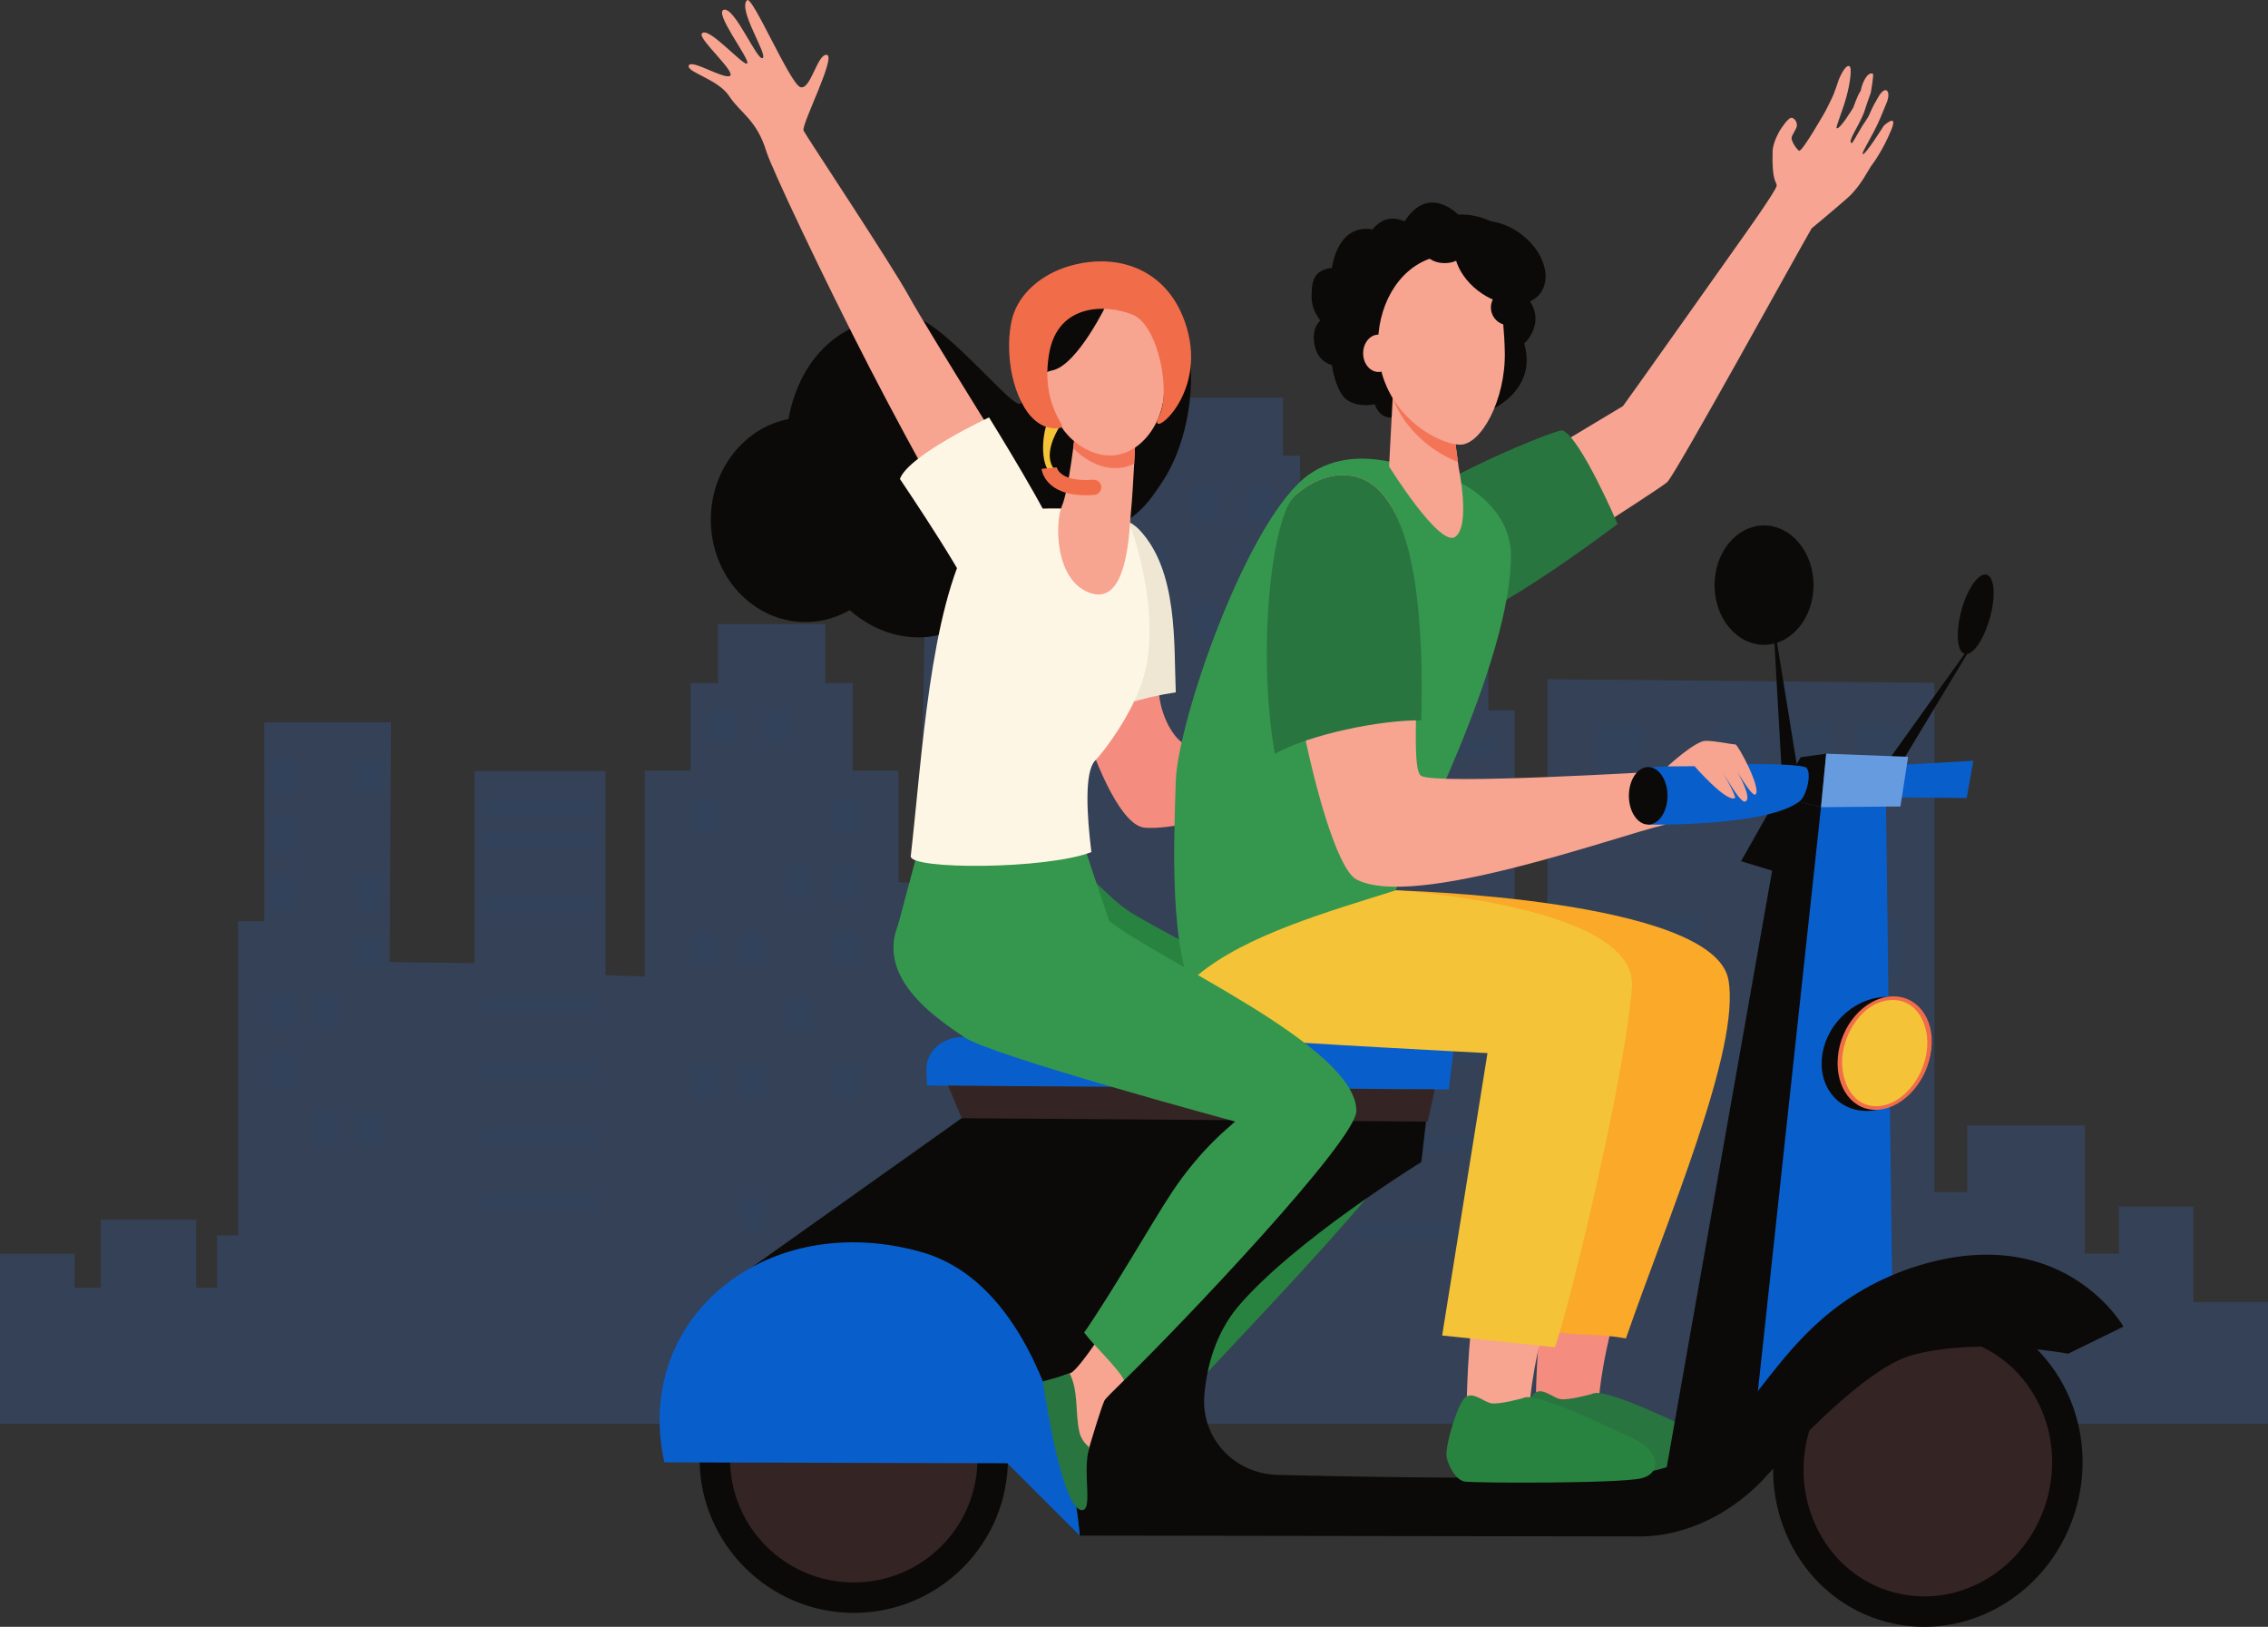 <svg width="502" height="360" viewBox="0 0 502 360" fill="none" xmlns="http://www.w3.org/2000/svg">
<rect x="0" y="0" width="502" height="360" fill="#333333" stroke="none"/>
<path opacity="0.9" d="M3.05176e-05 315.072V277.419H16.501V284.949H22.291V269.889H43.424V284.949H48.055V273.364H52.687V203.853H58.477V159.829H86.558L86.267 212.895L105.004 213.12V170.628H134.039V215.791L142.724 216.08V170.544H152.857V151.14H158.936V138.106H182.675V151.14H188.754V170.544H198.887V195.213L203.562 195.505L204.966 122.421H236.234V161.3L247.237 161.589V100.823H251.001V88H284.003V100.823H287.768V196.47H294.714V157.178H300.504V144.694H308.901V108.249H321.059V144.694H329.455V157.178H335.246V200.376H339.299L342.483 200.332V150.284L428.178 151.102V263.804H435.416V249.033H461.471V277.416H468.998V266.99H485.499V284.946V288.132H502V315.067H3.05176e-05V315.072Z" fill="#3A68B8" fill-opacity="0.3"/>
<g opacity="0.2">
<path opacity="0.2" d="M410.78 160.318H420.922V173.458H410.78V160.318Z" fill="#085FCC"/>
<path opacity="0.2" d="M410.78 202.584H420.922V215.725H410.78V202.584Z" fill="#085FCC"/>
<path opacity="0.2" d="M395.201 160.318H405.343V173.458H395.201V160.318Z" fill="#085FCC"/>
<path opacity="0.2" d="M379.619 160.318H389.76V173.458H379.619V160.318Z" fill="#085FCC"/>
<path opacity="0.2" d="M379.619 231.184H389.76V244.325H379.619V231.184Z" fill="#085FCC"/>
<path opacity="0.2" d="M395.201 181.283H405.343V194.424H395.201V181.283Z" fill="#085FCC"/>
<path opacity="0.2" d="M395.201 253.627H405.343V266.767H395.201V253.627Z" fill="#085FCC"/>
<path opacity="0.2" d="M395.201 202.584H405.343V215.725H395.201V202.584Z" fill="#085FCC"/>
<path opacity="0.2" d="M366.227 202.584H376.369V215.725H366.227V202.584Z" fill="#085FCC"/>
<path opacity="0.2" d="M366.227 253.627H376.369V266.767H366.227V253.627Z" fill="#085FCC"/>
<path opacity="0.2" d="M353.479 160.318H363.621V173.458H353.479V160.318Z" fill="#085FCC"/>
<path opacity="0.2" d="M275.768 108.197H281.399V115.496H275.768V108.197Z" fill="#085FCC"/>
<path opacity="0.2" d="M264.049 108.197H269.683V115.496H264.049V108.197Z" fill="#085FCC"/>
<path opacity="0.2" d="M275.768 121.081H281.399V128.379H275.768V121.081Z" fill="#085FCC"/>
<path opacity="0.2" d="M252.333 121.081H257.964V128.379H252.333V121.081Z" fill="#085FCC"/>
<path opacity="0.2" d="M264.049 133.961H269.683V141.26H264.049V133.961Z" fill="#085FCC"/>
<path opacity="0.2" d="M252.333 133.961H257.964V141.26H252.333V133.961Z" fill="#085FCC"/>
<path opacity="0.2" d="M275.768 146.845H281.399V154.143H275.768V146.845Z" fill="#085FCC"/>
<path opacity="0.2" d="M252.333 146.845H257.964V154.143H252.333V146.845Z" fill="#085FCC"/>
<path opacity="0.2" d="M275.768 159.728H281.399V167.027H275.768V159.728Z" fill="#085FCC"/>
<path opacity="0.2" d="M264.049 159.728H269.683V167.027H264.049V159.728Z" fill="#085FCC"/>
<path opacity="0.2" d="M252.333 172.611H257.964V179.91H252.333V172.611Z" fill="#085FCC"/>
<path opacity="0.2" d="M275.768 198.376H281.399V205.674H275.768V198.376Z" fill="#085FCC"/>
<path opacity="0.2" d="M184.503 176.841H190.134V184.139H184.503V176.841Z" fill="#085FCC"/>
<path opacity="0.2" d="M153.211 176.841H158.843V184.139H153.211V176.841Z" fill="#085FCC"/>
<path opacity="0.2" d="M169.273 157.014H174.904V164.312H169.273V157.014Z" fill="#085FCC"/>
<path opacity="0.2" d="M78.736 168.027H84.368V175.326H78.736V168.027Z" fill="#085FCC"/>
<path opacity="0.2" d="M59.895 168.027H65.529V175.326H59.895V168.027Z" fill="#085FCC"/>
<path opacity="0.2" d="M59.895 181.038H65.529V188.336H59.895V181.038Z" fill="#085FCC"/>
<path opacity="0.2" d="M78.736 194.051H84.368V201.35H78.736V194.051Z" fill="#085FCC"/>
<path opacity="0.2" d="M59.895 194.051H65.529V201.35H59.895V194.051Z" fill="#085FCC"/>
<path opacity="0.2" d="M78.736 207.062H84.368V214.361H78.736V207.062Z" fill="#085FCC"/>
<path opacity="0.2" d="M69.317 220.073H74.948V227.371H69.317V220.073Z" fill="#085FCC"/>
<path opacity="0.2" d="M59.895 220.073H65.529V227.371H59.895V220.073Z" fill="#085FCC"/>
<path opacity="0.2" d="M59.895 233.086H65.529V240.385H59.895V233.086Z" fill="#085FCC"/>
<path opacity="0.2" d="M78.736 246.097H84.368V253.396H78.736V246.097Z" fill="#085FCC"/>
<path opacity="0.2" d="M69.317 246.097H74.948V253.396H69.317V246.097Z" fill="#085FCC"/>
<path opacity="0.2" d="M157.17 157.014H162.804V164.312H157.17V157.014Z" fill="#085FCC"/>
<path opacity="0.2" d="M184.503 191.528H190.134V198.827H184.503V191.528Z" fill="#085FCC"/>
<path opacity="0.2" d="M174.072 191.528H179.704V198.827H174.072V191.528Z" fill="#085FCC"/>
<path opacity="0.2" d="M184.503 206.212H190.134V213.511H184.503V206.212Z" fill="#085FCC"/>
<path opacity="0.2" d="M163.642 206.212H169.273V213.511H163.642V206.212Z" fill="#085FCC"/>
<path opacity="0.2" d="M153.211 206.212H158.843V213.511H153.211V206.212Z" fill="#085FCC"/>
<path opacity="0.2" d="M174.072 220.899H179.704V228.198H174.072V220.899Z" fill="#085FCC"/>
<path opacity="0.2" d="M184.503 235.587H190.134V242.885H184.503V235.587Z" fill="#085FCC"/>
<path opacity="0.2" d="M163.642 235.587H169.273V242.885H163.642V235.587Z" fill="#085FCC"/>
<path opacity="0.2" d="M153.211 235.587H158.843V242.885H153.211V235.587Z" fill="#085FCC"/>
<path opacity="0.2" d="M184.503 264.958H190.134V272.257H184.503V264.958Z" fill="#085FCC"/>
<path opacity="0.2" d="M163.642 264.958H169.273V272.257H163.642V264.958Z" fill="#085FCC"/>
<path opacity="0.2" d="M353.479 231.184H363.621V244.325H353.479V231.184Z" fill="#085FCC"/>
<path opacity="0.2" d="M299.911 163.749H331.009V167.131H299.911V163.749Z" fill="#085FCC"/>
<path opacity="0.2" d="M208.1 154.169H233.37V157.551H208.1V154.169Z" fill="#085FCC"/>
<path opacity="0.2" d="M208.1 161.468H233.37V164.85H208.1V161.468Z" fill="#085FCC"/>
<path opacity="0.2" d="M208.1 183.368H233.37V186.75H208.1V183.368Z" fill="#085FCC"/>
<path opacity="0.2" d="M106.838 176.841H132.108V180.223H106.838V176.841Z" fill="#085FCC"/>
<path opacity="0.2" d="M106.838 184.139H132.108V187.521H106.838V184.139Z" fill="#085FCC"/>
<path opacity="0.2" d="M106.838 198.737H132.108V202.119H106.838V198.737Z" fill="#085FCC"/>
<path opacity="0.2" d="M106.838 220.636H132.108V224.018H106.838V220.636Z" fill="#085FCC"/>
<path opacity="0.2" d="M106.838 235.234H132.108V238.616H106.838V235.234Z" fill="#085FCC"/>
<path opacity="0.2" d="M106.838 249.831H132.108V253.213H106.838V249.831Z" fill="#085FCC"/>
<path opacity="0.2" d="M106.838 264.432H132.108V267.814H106.838V264.432Z" fill="#085FCC"/>
<path opacity="0.2" d="M208.1 205.264H233.37V208.646H208.1V205.264Z" fill="#085FCC"/>
<path opacity="0.2" d="M208.1 219.862H233.37V223.244H208.1V219.862Z" fill="#085FCC"/>
<path opacity="0.2" d="M299.911 173.458H331.009V176.841H299.911V173.458Z" fill="#085FCC"/>
<path opacity="0.2" d="M299.911 183.168H331.009V186.55H299.911V183.168Z" fill="#085FCC"/>
<path opacity="0.2" d="M299.911 202.59H331.009V205.972H299.911V202.59Z" fill="#085FCC"/>
<path opacity="0.2" d="M299.911 222.009H331.009V225.391H299.911V222.009Z" fill="#085FCC"/>
<path opacity="0.2" d="M299.911 231.722H331.009V235.104H299.911V231.722Z" fill="#085FCC"/>
<path opacity="0.2" d="M299.911 251.141H331.009V254.523H299.911V251.141Z" fill="#085FCC"/>
<path opacity="0.2" d="M299.911 270.563H331.009V273.945H299.911V270.563Z" fill="#085FCC"/>
<path opacity="0.3" d="M208.936 127.001H234.206V130.383H208.936V127.001Z" fill="#085FCC" fill-opacity="0.19"/>
<path opacity="0.3" d="M208.936 134.303H234.206V137.685H208.936V134.303Z" fill="#085FCC" fill-opacity="0.19"/>
</g>
<path d="M339.953 309.762L344.966 318.417L353.933 309.383C353.933 309.383 354.496 299.226 359.885 282.848C354.685 283.567 347.37 281.777 342.138 282.848C339.953 297.21 339.953 309.762 339.953 309.762Z" fill="#F48C7F"/>
<path d="M352.349 308.478C352.349 308.478 347.017 309.954 345.313 309.595C343.607 309.235 341.47 307.031 339.708 308.221C337.947 309.412 334.965 319.47 335.508 321.675C336.08 323.998 337.671 326.537 339.416 326.906C341.158 327.275 373.789 327.387 378.597 326.197C383.405 325.006 382.293 319.913 377.221 317.618C372.146 315.323 354.949 306.719 352.349 308.478Z" fill="#287540"/>
<path d="M382.579 216.84C379.378 198.832 308.916 197.022 308.916 197.022C294.289 201.653 299.756 208.515 289.134 217.42C293.055 224.173 296.648 229.76 298.111 230.01C301.877 230.649 355.948 230.771 355.948 230.771L344.59 294.777C350.449 295.714 354.013 295.06 359.882 296.193C368.99 269.835 385.294 232.113 382.579 216.84Z" fill="#FAA928"/>
<path d="M225.811 87.514C228.453 96.68 208.308 68.981 200.145 69.578C194.035 70.024 187.848 71.969 183.159 76.211C163.104 94.35 177.647 142.862 204.83 140.978C217.889 140.073 227.517 125.16 239.666 119.903C250.018 115.426 252.322 114.444 257.686 105.968C263.047 97.499 264.956 84.35 262.694 75.197C261.161 68.99 258.795 66.269 254.62 63.458C247.929 58.955 216.609 55.614 225.811 87.514Z" fill="#0B0A08"/>
<path d="M250.002 201.721C240.444 195.507 236.047 181.759 219.884 198.8C206.077 214.025 225.068 225.649 230.558 229.475C236.349 233.55 297.041 255.492 297.041 255.492C296.941 255.566 289.504 257.174 282.874 267.052C276.414 276.834 257.114 302.842 254.112 303.853C251.12 304.867 248.273 306.276 248.273 306.276L255.096 331.412C255.096 331.412 260.116 313.398 261.656 309.922C262.581 307.849 314.605 255.412 314.605 247.581C314.605 233.072 261.151 208.967 250.002 201.721Z" fill="#288340"/>
<path d="M223.095 322.535C223.259 341.592 207.755 357.07 188.674 356.91C170.146 356.752 155.005 341.63 154.848 323.128C154.687 304.075 170.188 288.596 189.269 288.757C207.794 288.914 222.938 304.033 223.095 322.535Z" fill="#0B0A08"/>
<path d="M188.97 350.179C204.095 350.179 216.356 337.936 216.356 322.833C216.356 307.73 204.095 295.487 188.97 295.487C173.845 295.487 161.584 307.73 161.584 322.833C161.584 337.936 173.845 350.179 188.97 350.179Z" fill="#352424"/>
<path d="M459.635 333.372C454.435 352.394 435.483 363.797 417.298 358.841C399.117 353.886 388.592 334.451 393.789 315.429C398.989 296.408 417.941 285.005 436.122 289.96C454.31 294.912 464.835 314.351 459.635 333.372Z" fill="#0B0A08"/>
<path d="M425.928 353.267C423.623 353.267 421.319 352.959 419.076 352.346C412.076 350.439 406.262 345.773 402.707 339.207C399.095 332.538 398.237 324.72 400.294 317.198C403.781 304.437 414.968 295.528 427.499 295.528C429.804 295.528 432.108 295.84 434.351 296.449C441.351 298.356 447.165 303.022 450.72 309.588C454.332 316.257 455.19 324.075 453.134 331.598C449.646 344.358 438.459 353.267 425.928 353.267Z" fill="#352424"/>
<path d="M311.943 168.722C315.003 167.667 316.292 166.389 315.662 165.837C315.029 165.285 305.201 168.986 303.918 168.973C302.636 168.96 315.279 164.948 315.363 164.133C315.447 163.318 315.071 163.177 314.212 163.167C313.351 163.158 304.326 167.753 303.218 167.23C302.106 166.707 310.414 163.703 311.796 163.209C313.181 162.715 311.882 161.883 309.199 162.397C306.522 162.91 303.655 165.635 299.586 165.998C295.524 166.36 294.829 165.619 295.398 165.202C295.967 164.781 299.232 165.077 300.071 164.814C300.91 164.55 301.119 163.09 297.96 163.257C294.804 163.424 292.711 164.961 291.767 166.081C290.825 167.201 269.835 167.256 262.459 164.72C259.949 163.86 256.741 158.344 256.504 152.872C249.137 153.995 245.75 154.884 239.113 158.507C242.986 170.744 248.427 182.715 253.367 183.155C263.851 184.092 293.724 173.084 293.724 173.084C293.724 173.084 301.161 174.188 304.529 173.61C307.9 173.036 311.481 172.121 312.49 170.532C313.502 168.944 305.663 171.409 304.23 171.222C302.797 171.036 308.89 169.778 311.943 168.722Z" fill="#F48C7F"/>
<path d="M252.133 117.178C249.327 114.293 239.933 109.604 234.948 123.057C232.386 130.185 234.762 146.35 239.116 160.122C245.75 156.498 252.888 154.326 260.251 153.202C259.788 142.512 260.807 126.263 252.133 117.178Z" fill="#EFE7D3"/>
<path d="M411.022 169.807L436.775 168.35L435.299 176.592L411.022 176.345V169.807Z" fill="#085FCC"/>
<path d="M402.344 177.904L378.05 322.833L418.883 289.764L417.453 178.492L402.344 177.904Z" fill="#085FCC"/>
<path d="M215.578 245.004L212.856 247.447L161.78 283.718L159.209 304.065C159.209 304.065 218.049 307.165 227.652 310.888C237.153 314.608 238.997 339.807 238.997 339.807L363.057 339.99C373.245 340.003 383.919 334.724 391.465 326.094C401.007 315.423 414.576 302.149 423.382 299.822C438.607 295.843 457.768 299.562 457.768 299.562L470.003 293.558C470.003 293.558 455.875 268.625 421.319 281.18C387.878 293.786 389.286 324.216 360.856 326.174C341.148 327.544 303.729 326.896 282.803 326.376C273.087 326.135 265.695 318.112 266.579 308.507C267.164 302.21 269.07 295.22 273.82 289.383C286.078 274.735 314.595 257.139 314.595 257.139L315.816 246.609L215.578 245.004Z" fill="#0B0A08"/>
<path d="M205.059 236.747L205.184 240.206L320.676 241.089L321.842 231.31L213.363 229.478C208.642 229.394 204.911 232.661 205.059 236.747Z" fill="#085FCC"/>
<path d="M212.856 247.447L209.86 240.242L317.581 241.063L316.009 248.191L212.856 247.447Z" fill="#352424"/>
<path d="M204.454 277.213C203.683 276.985 202.909 276.77 202.128 276.577C168.6 268.252 140.106 292.216 147.051 323.6L222.97 323.796L238.994 339.807C238.994 339.807 234.938 286.398 204.454 277.213Z" fill="#085FCC"/>
<path d="M440.644 135.981C441.837 131.116 441.284 127.152 439.413 127.127C437.54 127.104 435.087 131.029 433.937 135.898C432.857 140.461 433.275 144.229 434.84 144.701L411.783 176.893L415.341 177.968L435.393 144.736C437.196 144.454 439.5 140.647 440.644 135.981Z" fill="#0B0A08"/>
<path d="M404.208 166.784L398.555 167.564L393.458 176.264L403.064 178.614L404.208 166.784Z" fill="#0B0A08"/>
<path d="M427.496 232.231C426.693 239.167 420.676 245.239 414.084 245.791C407.499 246.346 402.662 241.163 403.254 234.218C403.829 227.27 409.781 221.198 416.575 220.652C423.382 220.11 428.283 225.296 427.496 232.231Z" fill="#0B0A08"/>
<path d="M427.503 232.193C426.702 239.109 421.47 245.094 415.839 245.569C410.215 246.041 406.175 240.813 406.795 233.891C407.4 226.965 412.574 220.976 418.378 220.511C424.189 220.046 428.283 225.277 427.503 232.193Z" fill="#F16D4A"/>
<path d="M407.782 233.807C408.232 228.727 412.095 221.811 418.301 221.317C424.273 220.842 427.127 226.788 426.513 232.273C425.774 238.733 421.014 244.334 415.926 244.76C410.131 245.248 407.284 239.298 407.782 233.807Z" fill="#F4C338"/>
<path d="M392.352 33.454C392.146 40.45 393.303 40.187 393.255 41.085C393.194 42.148 384.883 53.736 384.883 53.736C384.883 53.736 360.602 88.05 359.23 89.86L322.186 112.069L327.463 133.622C327.463 133.622 367.152 108.388 369.006 106.706C370.861 105.024 398.43 54.869 400.994 50.53C400.994 50.53 405.915 46.461 408.926 43.807C411.938 41.15 413.651 37.295 414.39 36.419C414.499 36.291 416.787 33.226 418.626 28.714C420.213 24.824 416.964 27.812 416.964 27.812C416.964 27.812 412.76 34.51 412.304 34.092C411.95 33.771 414.457 30.248 416.257 25.96C416.72 24.859 417.173 23.768 417.581 22.764C418.651 20.129 417.376 18.742 415.826 21.329C415.277 22.24 414.406 23.781 413.933 24.962C413.426 26.239 412.551 27.256 411.963 28.264C410.793 30.273 409.967 31.75 409.913 31.657C409.842 31.538 409.338 31.775 409.791 30.591C410.337 29.166 412.156 26.39 412.802 24.233C413.169 23.011 414.088 20.504 414.088 20.504C414.088 20.504 414.782 16.464 414.563 16.348C413.381 15.722 412.14 18.36 411.854 20.081C411.118 21.091 410.228 23.758 410.228 23.758C410.228 23.758 407.239 28.762 406.541 28.357C406.246 28.184 407.721 24.901 408.676 21.461C409.559 18.267 409.942 14.904 409.35 14.644C408.344 14.201 406.991 17.651 406.991 17.651C406.991 17.651 406.169 20.116 405.838 20.912C405.446 21.849 404.064 24.564 404.064 24.564C404.064 24.564 398.818 33.8 398.195 33.361C397.568 32.921 396.421 31.13 396.553 30.45C396.684 29.766 397.568 28.63 397.7 27.95C397.832 27.266 397.427 26.274 396.617 26.063C395.807 25.851 393.927 28.925 393.927 28.925C393.927 28.925 392.413 31.432 392.352 33.454Z" fill="#F8A492"/>
<path d="M345.863 95.239C344.626 94.729 306.814 110.207 305.104 118.275C303.391 126.344 313.168 141.135 323.867 137.461C334.566 133.789 358.037 115.952 358.037 115.952C358.037 115.952 349.864 96.885 345.863 95.239Z" fill="#287540"/>
<path d="M308.916 197.025L311.008 191.605C311.008 191.605 334.791 145.985 334.425 122.582C334.206 112.207 323.674 106.78 322.292 106.481C315.392 105.002 301.338 97.04 289.809 104.938C276.234 114.434 260.656 159.521 260.248 172.888C259.84 186.258 258.66 210.873 265.033 221.541C275.549 212.635 294.289 201.656 308.916 197.025Z" fill="#35974D"/>
<path d="M324.658 310.686L329.671 319.341L338.638 310.307C338.638 310.307 339.201 300.15 344.593 283.773C339.393 284.492 332.079 282.701 326.846 283.773C324.658 298.134 324.658 310.686 324.658 310.686Z" fill="#F7A491"/>
<path d="M337.054 309.406C337.054 309.406 331.725 310.882 330.018 310.522C328.315 310.163 326.175 307.958 324.413 309.152C322.652 310.343 319.67 320.401 320.213 322.605C320.785 324.929 322.376 327.468 324.121 327.837C325.866 328.203 358.497 328.318 363.305 327.127C368.113 325.937 367.001 320.844 361.929 318.549C356.855 316.251 339.654 307.644 337.054 309.406Z" fill="#288340"/>
<path d="M361.216 218.492C362.707 200.263 308.916 197.025 308.916 197.025C294.289 201.656 275.761 206.868 265.143 215.774C269.064 222.523 277.645 229.763 279.104 230.014C282.87 230.652 329.241 233.04 329.241 233.04L319.204 295.532L344.144 298.134C346.053 293.872 359.368 241.089 361.216 218.492Z" fill="#F4C338"/>
<path d="M236.918 303.857C233.926 304.871 231.078 306.28 231.078 306.28L237.902 331.415C237.902 331.415 242.922 313.401 244.461 309.925C244.619 309.576 246.254 307.923 248.864 305.384C247.013 302.281 245.322 299.065 243.188 296.199C240.216 300.503 237.866 303.536 236.918 303.857Z" fill="#F7A491"/>
<path d="M238.885 316.755C237.953 312.409 238.737 307.775 236.748 303.914C233.82 304.922 230.837 305.679 230.837 305.679C230.837 305.679 234.729 333.302 239.277 334.143C242.131 334.672 239.46 325.824 241.106 320.269C240.029 319.361 239.187 318.26 238.885 316.755Z" fill="#287540"/>
<path d="M300.219 245.832C300.219 231.323 254.881 211.929 244.821 203.238C244.406 202.882 218.853 181.759 202.69 198.8C188.883 214.025 207.874 225.649 213.363 229.474C219.155 233.55 273.373 248.178 273.373 248.178C272.319 249.231 266.071 253.875 259.444 263.756C255.022 270.451 246.422 285.544 239.974 294.883C242.109 297.752 247.016 302.281 248.867 305.381C261.704 292.881 300.219 252.344 300.219 245.832Z" fill="#35974D"/>
<path d="M205.055 181.178L197.885 208.027L245.477 203.79L239.39 185.523L205.055 181.178Z" fill="#35974D"/>
<path d="M242.366 168.35C244.496 166.142 250.407 158.257 252.882 150.648C257.667 135.923 250.06 114.777 248.986 114.03C248.986 114.03 220.749 108.404 214.951 118.792C205.753 135.272 204.095 167.625 201.588 189.448C201.241 192.484 231.589 192.433 241.569 188.553C240.518 180.116 240.039 170.793 242.366 168.35Z" fill="#FEF6E4"/>
<path d="M314.598 171.714C310.369 169.49 319.94 116.119 302.581 106.481C302.581 106.481 295.668 101.921 286.682 109.591C277.847 117.268 291.705 190.093 300.222 194.602C312.937 201.326 357.324 185.141 368.595 182.465L367.271 170.722C367.268 170.722 318.342 173.687 314.598 171.714Z" fill="#F7A491"/>
<path d="M314.598 159.399C315.042 140.891 314.18 112.926 302.581 106.485C302.581 106.485 295.668 101.924 286.682 109.594C281.54 114.062 278.156 143.645 282.163 166.813C289.931 162.5 305.503 159.297 314.598 159.399Z" fill="#287540"/>
<path d="M392.307 132.977C393.769 128.125 396.456 124.312 398.301 124.463C400.146 124.614 400.422 128.67 398.921 133.523C397.52 138.07 395.087 141.707 393.3 142.021L398.725 175.549L394.679 176.264L392.738 141.999C391.121 141.556 390.909 137.634 392.307 132.977Z" fill="#0B0A08"/>
<path d="M401.406 129.482C401.406 136.777 396.501 142.692 390.453 142.692C384.404 142.692 379.5 136.777 379.5 129.482C379.5 122.188 384.404 116.273 390.453 116.273C396.501 116.273 401.406 122.188 401.406 129.482Z" fill="#0B0A08"/>
<path d="M422.338 167.474L420.644 178.466L403.064 178.614L404.208 166.784L422.338 167.474Z" fill="#669CDF"/>
<path d="M238.033 95.13C238.033 95.13 236.616 108.359 235.032 112.014C233.447 115.67 233.441 128.866 241.617 131.318C249.793 133.773 249.944 116.838 250.355 112.919C250.767 109.001 251.368 96.173 251.368 96.173L238.033 95.13Z" fill="#F7A491"/>
<path d="M237.548 99.142C238.371 100.031 239.338 100.846 240.46 101.558C244.397 104.055 248.048 104.052 251.037 102.608C251.226 99.113 251.365 96.173 251.365 96.173L238.03 95.13C238.033 95.13 237.853 96.812 237.548 99.142Z" fill="#F47458"/>
<path d="M243.073 68.217C243.073 68.217 238.11 69.257 234.977 73.753C231.843 78.252 229.375 92.463 239.316 98.769C249.259 105.076 257.371 95.438 257.654 86.863C257.937 78.284 256.25 66.817 243.073 68.217Z" fill="#F7A491"/>
<path d="M235.25 85.22C235.938 87.457 235.234 89.645 233.672 90.111C232.113 90.576 230.288 89.138 229.6 86.905C228.912 84.668 229.616 82.479 231.178 82.014C232.737 81.545 234.562 82.983 235.25 85.22Z" fill="#F7A491"/>
<path d="M245.056 67.103C245.056 67.103 238.509 80.781 232.952 81.959C227.395 83.137 227.35 90.046 227.35 90.046C227.35 90.046 227.758 74.09 233.01 70.476C238.265 66.862 245.056 67.103 245.056 67.103Z" fill="#0B0A08"/>
<path d="M199.19 115.008C199.19 127.512 189.818 137.65 178.261 137.65C166.701 137.65 157.332 127.512 157.332 115.008C157.332 102.505 166.704 92.367 178.261 92.367C189.818 92.367 199.19 102.505 199.19 115.008Z" fill="#0B0A08"/>
<path d="M387.84 319.447L368.592 326.492L392.249 192.658L385.368 190.578L393.458 176.264L403.064 178.614L387.84 319.447Z" fill="#0B0A08"/>
<path d="M364.812 169.807C364.812 169.807 393.458 168.27 399.41 169.695C401.309 170.151 399.969 175.937 398.468 177.185C391.539 182.946 364.812 182.484 364.812 182.484V169.807Z" fill="#085FCC"/>
<path d="M369.087 176.101C369.087 179.615 367.174 182.465 364.812 182.465C362.453 182.465 360.538 179.615 360.538 176.101C360.538 172.587 362.45 169.737 364.812 169.737C367.171 169.737 369.087 172.587 369.087 176.101Z" fill="#0B0A08"/>
<path d="M369.087 169.602C369.087 169.602 375.18 163.937 377.539 163.937C379.898 163.937 383.099 164.724 384.112 164.724C384.674 164.724 389.906 174.438 388.576 175.789C387.766 176.611 383.562 169.088 383.562 169.088C383.562 169.088 388.364 176.839 386.217 177.384C385.024 177.689 380.782 169.887 380.782 169.887C380.782 169.887 384.449 176.344 384.025 176.592C382.17 177.68 375.065 169.547 375.065 169.547L369.087 169.602Z" fill="#F7A491"/>
<path d="M228.954 110.785C228.954 110.785 205.698 73.737 201.167 65.524C197.066 58.092 178.428 30.097 177.859 28.903C177.287 27.709 185.132 12.526 183.024 12.144C180.916 11.762 179.415 20.119 177.123 19.262C174.829 18.412 166.53 -1.014 165.37 0.042C163.201 2.015 169.995 12.122 168.809 12.85C167.623 13.582 162.683 1.653 160.263 2.153C157.843 2.654 165.987 13.017 165.389 14.009C164.795 15 156.439 5.276 155.304 7.519C154.69 8.736 162.944 15.989 161.565 16.791C160.189 17.593 153.026 13.02 152.45 14.493C151.878 15.966 158.962 17.523 161.391 21.262C163.821 25 167.491 26.464 169.629 33.524C170.683 37.01 182.195 61.452 192.627 81.661C203.323 102.377 212.933 118.831 212.933 118.831L228.954 110.785Z" fill="#F7A491"/>
<path d="M234.029 119.553C233.225 115.384 218.914 92.367 218.914 92.367C218.914 92.367 201.064 100.714 199.187 105.987C199.187 105.987 217.243 132.66 215.186 133.302L234.029 119.553Z" fill="#FEF6E4"/>
<path d="M232.714 102.752C231.307 99.344 234.373 94.617 234.858 93.898C235.003 93.689 233.184 92.364 232.817 92.364C231.458 92.364 229.976 99.402 231.551 103.224C232.496 105.515 234.832 106.985 238.493 107.595L238.699 106.36C235.498 105.83 233.482 104.614 232.714 102.752Z" fill="#F4C338"/>
<path d="M224.397 69.318C222.774 73.753 222.674 83.403 226.753 90.198C229.899 95.435 234.09 94.995 234.987 94.546C235.886 94.097 230.31 89.321 232.219 78.217C234.161 66.927 245.165 67.315 250.77 69.671C256.375 72.026 259.297 86.841 256.507 92.226C253.714 97.611 266.518 88.612 263.037 73.897C259.891 60.601 248.748 55.588 237.095 58.759C231.708 60.226 226.386 63.875 224.397 69.318Z" fill="#F16D4A"/>
<path d="M240.373 109.591C231.229 109.591 230.567 104.004 230.542 103.75L233.897 103.423L233.891 103.372C233.913 103.506 234.527 106.709 241.961 106.164C242.886 106.096 243.696 106.793 243.764 107.72C243.831 108.648 243.134 109.453 242.205 109.521C241.562 109.569 240.952 109.591 240.373 109.591Z" fill="#F16D4A"/>
<path d="M322.797 47.514C322.797 47.514 316.192 40.562 310.88 49.019C310.88 49.019 306.788 46.724 303.918 50.813C303.918 50.813 296.523 48.592 294.73 59.629C294.73 59.629 290.925 58.913 290.423 63.429C289.922 67.944 292.216 70.954 292.216 70.954C292.216 70.954 290.079 72.556 291.05 76.706C291.876 80.236 294.8 80.772 294.8 80.772C294.8 80.772 295.591 86.722 298.175 88.513C300.759 90.303 304.275 89.443 304.275 89.443C304.275 89.443 305.207 92.668 308.222 92.383C311.236 92.097 314.971 89.228 318.342 90.518C321.717 91.808 330.475 90.448 330.475 90.448C330.475 90.448 340.309 86.077 337.365 76.041C337.365 76.041 342.533 71.381 338.011 65.791C338.011 65.791 341.312 57.045 334.781 51.885C328.251 46.724 322.797 47.514 322.797 47.514Z" fill="#0B0A08"/>
<path d="M321.682 94.716L322.877 103.574C322.877 103.574 325.554 116.334 322.109 118.792C318.664 121.254 307.457 103.211 307.457 103.211L308.64 80.769L321.682 94.716Z" fill="#F7A491"/>
<path d="M308.26 88.041C311.105 95.695 317.886 100.4 322.697 102.226L321.685 94.716L308.646 80.769L308.26 88.041Z" fill="#F47458"/>
<path d="M290.304 65.518C290.304 68.936 292.252 71.705 294.653 71.705C297.053 71.705 299.001 68.936 299.001 65.518C299.001 62.1 297.053 59.33 294.653 59.33C292.252 59.327 290.304 62.1 290.304 65.518Z" fill="#0B0A08"/>
<path d="M303.349 52.215C303.349 54.179 305.718 55.771 308.64 55.771C311.561 55.771 313.93 54.179 313.93 52.215C313.93 50.251 311.561 48.659 308.64 48.659C305.715 48.656 303.349 50.251 303.349 52.215Z" fill="#0B0A08"/>
<path d="M316.604 57.193C323.594 54.789 331.047 59.427 332.114 66.625C332.577 69.754 332.998 73.686 333.075 77.989C333.261 88.333 327.9 98.4 323.195 98.4C318.49 98.4 305.49 91.703 305.021 77.02C304.731 67.951 309.266 59.712 316.604 57.193Z" fill="#F7A491"/>
<path d="M308.488 78.179C308.488 80.46 306.975 82.309 305.104 82.309C303.237 82.309 301.72 80.46 301.72 78.179C301.72 75.897 303.234 74.048 305.104 74.048C306.975 74.045 308.488 75.897 308.488 78.179Z" fill="#F7A491"/>
<path d="M336.983 52.045C341.842 55.89 343.546 61.728 340.785 65.088C338.028 68.448 331.85 68.056 326.994 64.215C322.135 60.37 320.431 54.532 323.192 51.169C325.946 47.809 332.124 48.201 336.983 52.045Z" fill="#0B0A08"/>
<path d="M324.278 55.197C324.278 56.866 322.26 58.22 319.766 58.22C317.275 58.22 315.254 56.866 315.254 55.197C315.254 53.525 317.275 52.174 319.766 52.174C322.257 52.174 324.278 53.525 324.278 55.197Z" fill="#0B0A08"/>
<path d="M337.703 68.05C337.703 70.197 335.977 71.94 333.853 71.94C331.725 71.94 330.002 70.2 330.002 68.05C330.002 65.903 331.725 64.16 333.853 64.16C335.977 64.164 337.703 65.903 337.703 68.05Z" fill="#0B0A08"/>
</svg>
